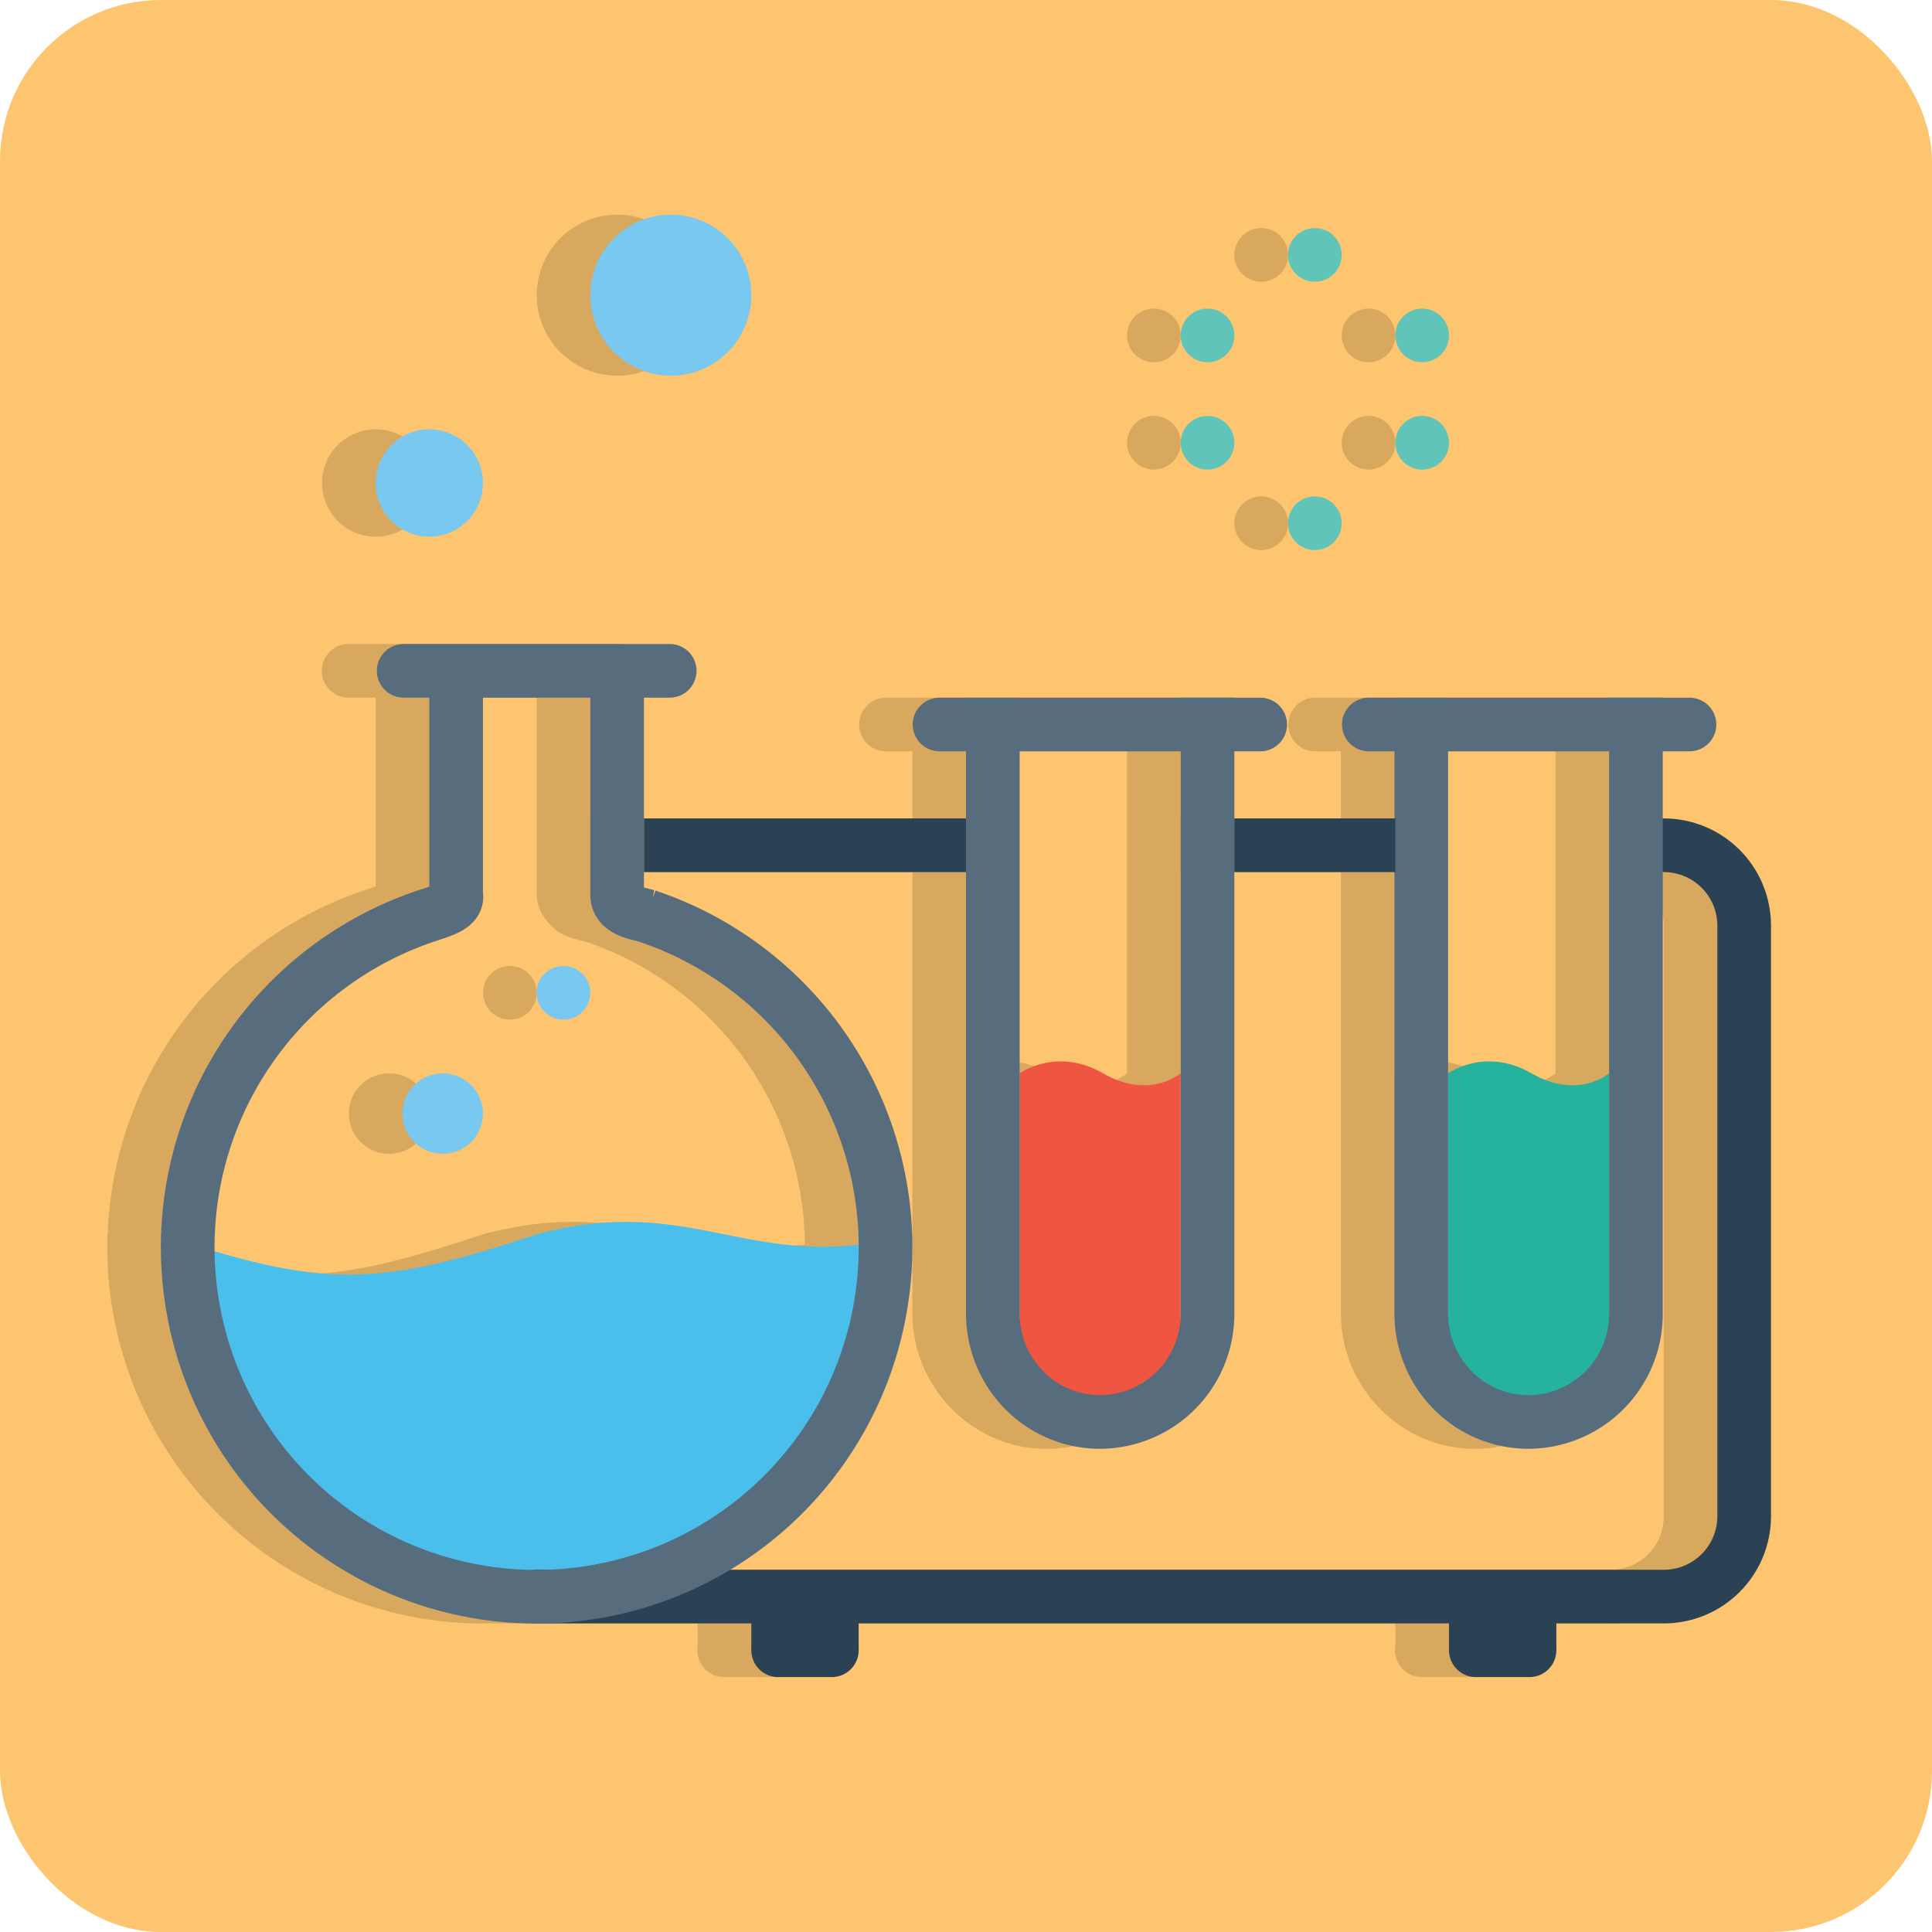 <svg xmlns="http://www.w3.org/2000/svg" width="36" height="36"><g transform="translate(-174.143 -504.362)"><rect width="36" height="36" x="174.143" y="504.362" fill="#feb74d" fill-opacity=".824" color="#000" opacity=".97" overflow="visible" rx="3" ry="3" style="isolation:auto;mix-blend-mode:normal"/><g transform="translate(176.142 -515)"><path d="M9.502 1023.362a1.5 1.5 0 0 0-1.5 1.5 1.5 1.5 0 0 0 1.5 1.5 1.5 1.5 0 0 0 1.5-1.5 1.5 1.5 0 0 0-1.5-1.5Zm12 .25a.5.5 0 0 0-.5.5.5.5 0 0 0 .5.5.5.5 0 0 0 .5-.5.5.5 0 0 0-.5-.5zm-2 1.5a.5.5 0 0 0-.5.5.5.5 0 0 0 .5.5.5.5 0 0 0 .5-.5.5.5 0 0 0-.5-.5zm4 0a.5.5 0 0 0-.5.5.5.5 0 0 0 .5.5.5.5 0 0 0 .5-.5.5.5 0 0 0-.5-.5zm-4 2a.5.5 0 0 0-.5.5.5.5 0 0 0 .5.5.5.5 0 0 0 .5-.5.5.5 0 0 0-.5-.5zm4 0a.5.5 0 0 0-.5.5.5.5 0 0 0 .5.5.5.5 0 0 0 .5-.5.5.5 0 0 0-.5-.5zm-18.5.25a1 1 0 0 0-1 1 1 1 0 0 0 1 1 1 1 0 0 0 1-1 1 1 0 0 0-1-1zm16.5 1.25a.5.5 0 0 0-.5.5.5.5 0 0 0 .5.5.5.5 0 0 0 .5-.5.5.5 0 0 0-.5-.5zm-17.03 2.75a.5.5 0 0 0 .051 1h.479v3.518c-.061.022-.114.038-.211.072a7.016 7.016 0 0 0-4.783 6.412l-.006-.002.002.055a7.006 7.006 0 0 0 6.992 7.197l.045-.002h3.961v.418a.5.5 0 0 0 .5.582h1a.5.5 0 0 0 .5-.582v-.418h11v.418a.5.5 0 0 0 .5.582h1a.5.5 0 0 0 .5-.582v-.418h2c1.1 0 2-.9 2-2v-11c0-1.1-.9-2-2-2a.5.5 0 0 0-.016 0v-1.25h.496a.5.5 0 1 0 0-1h-5.974a.5.5 0 1 0 0 1h.478v1.25h-2.984v-1.25h.482a.5.5 0 1 0 0-1H14.51a.5.5 0 1 0 0 1h.492v1.25h-6v-2.25h.478a.5.5 0 1 0 0-1H4.523a.5.5 0 0 0-.05 0zm1.53 1h2v3.666c0 .338.269.635.473.736.191.096.34.119.423.139a6 6 0 0 1 4.1 5.65c-2.264.257-3.358-.898-5.996-.191-2.635.878-3.73.985-5.988.32a5.996 5.996 0 0 1 4.1-5.783h.005c.094-.033.261-.074.451-.174a.825.825 0 0 0 .307-.254c.1-.137.155-.369.111-.554l.014.113V1032.362zm10 1h3v6s-.58.5-1.445 0c-.866-.5-1.555 0-1.555 0v-6zm7.984 0h3v6s-.579.5-1.445 0c-.866-.5-1.555 0-1.555 0v-6zm-14.984 2.25h6v8.217c0 1.388 1.12 2.53 2.5 2.53s2.5-1.142 2.5-2.53v-8.217h2.984v8.217c0 1.388 1.12 2.53 2.5 2.53s2.5-1.142 2.5-2.53v-8.217a.5.5 0 0 0 .016 0c.563 0 1 .437 1 1v11c0 .563-.437 1-1 1h-17.4a7.006 7.006 0 0 0 3.31-4.883c.072-.44.097-.876.086-1.308 0-.02.004-.04.004-.059l-.006.002a7.017 7.017 0 0 0-4.781-6.41l-.016-.01h-.013l-.184-.05v-.282zm-1.5 1.75a.5.5 0 0 0-.5.5.5.5 0 0 0 .5.5.5.5 0 0 0 .5-.5.5.5 0 0 0-.5-.5zm-2.25 2a.75.75 0 0 0-.75.75.75.75 0 0 0 .75.75.75.75 0 0 0 .75-.75.75.75 0 0 0-.75-.75z" opacity=".15"/><path fill="#25b39e" d="M27.984 1039.362v5.232c0 .481-.97.868-1.445.868-.474 0-1.555-.387-1.555-.868v-5.232s.69-.5 1.555 0c.867.5 1.445 0 1.445 0z"/><path style="isolation:auto;mix-blend-mode:normal" fill="#4bbfeb" d="M8 1042.362c3-.804 4 .804 7 0 0 3.878-3.122 7-7 7s-7-3.122-7-7c3 1 4 1 7 0z" color="#000" overflow="visible"/><path style="isolation:auto;mix-blend-mode:normal" fill="none" stroke="#2b4255" stroke-linecap="round" stroke-linejoin="round" d="M29.001 1035.112c.831 0 1.5.67 1.5 1.5v11c0 .831-.669 1.5-1.5 1.5h-21" color="#000" overflow="visible"/><path fill="none" stroke="#2b4255" d="M12.001 1049.612h2"/><path fill="none" stroke="#2b4255" stroke-linecap="round" stroke-linejoin="round" d="M12.501 1050.112h1"/><path fill="none" stroke="#2b4255" d="M25.001 1049.612h2"/><path fill="none" stroke="#2b4255" stroke-linecap="round" stroke-linejoin="round" d="M25.501 1050.112h1"/><path fill="#f05542" d="M20 1039.362v5.232c0 .481-.97.868-1.445.868-.474 0-1.555-.387-1.555-.868v-5.232s.69-.5 1.555 0c.866.5 1.445 0 1.445 0z"/><path fill="none" stroke="#576d7e" stroke-linecap="square" d="M9.5 1032.694v3.336c0 .295.338.34.555.4a6.51 6.51 0 0 1 4.362 7.22 6.503 6.503 0 0 1-6.422 5.465 6.501 6.501 0 0 1-6.413-5.474 6.51 6.51 0 0 1 4.372-7.215c.238-.083.6-.166.546-.396v-3.336m14.001.168V1043.83a2.01 2.01 0 0 1-2 2.028c-1.108 0-2-.904-2-2.028v-10.966"/><path fill="none" stroke="#576d7e" stroke-linecap="round" stroke-linejoin="round" d="M15.508 1032.862h5.975m-15.96-1h4.957"/><path fill="none" stroke="#576d7e" stroke-linecap="square" d="M28.484 1032.862V1043.83a2.01 2.01 0 0 1-2 2.028c-1.108 0-2-.904-2-2.028v-10.966"/><path fill="none" stroke="#576d7e" stroke-linecap="round" stroke-linejoin="round" d="M23.507 1032.862h5.975"/><path fill="none" stroke="#2b4255" d="M21.001 1035.112h3m-8 0h-6"/><circle cx="6" cy="1028.362" r="1" fill="#78c8f0" color="#000" overflow="visible" style="isolation:auto;mix-blend-mode:normal"/><circle style="isolation:auto;mix-blend-mode:normal" cx="10.501" cy="1024.862" r="1.5" fill="#78c8f0" color="#000" overflow="visible"/><g fill="#60c5b8" color="#000" transform="translate(.001 -1.25)"><circle style="isolation:auto;mix-blend-mode:normal" cx="22.5" cy="1025.362" r=".5" overflow="visible"/><circle cx="20.5" cy="1026.862" r=".5" overflow="visible" style="isolation:auto;mix-blend-mode:normal"/><circle style="isolation:auto;mix-blend-mode:normal" cx="20.5" cy="1028.862" r=".5" overflow="visible"/><circle style="isolation:auto;mix-blend-mode:normal" cx="24.5" cy="1026.862" r=".5" overflow="visible"/><circle cx="24.5" cy="1028.862" r=".5" overflow="visible" style="isolation:auto;mix-blend-mode:normal"/><circle cx="22.5" cy="1030.362" r=".5" overflow="visible" style="isolation:auto;mix-blend-mode:normal"/></g><circle style="isolation:auto;mix-blend-mode:normal" cx="8.5" cy="1037.862" r=".5" fill="#78c8f0" color="#000" overflow="visible"/><circle cx="6.25" cy="1040.112" r=".75" fill="#78c8f0" color="#000" overflow="visible" style="isolation:auto;mix-blend-mode:normal"/></g></g></svg>